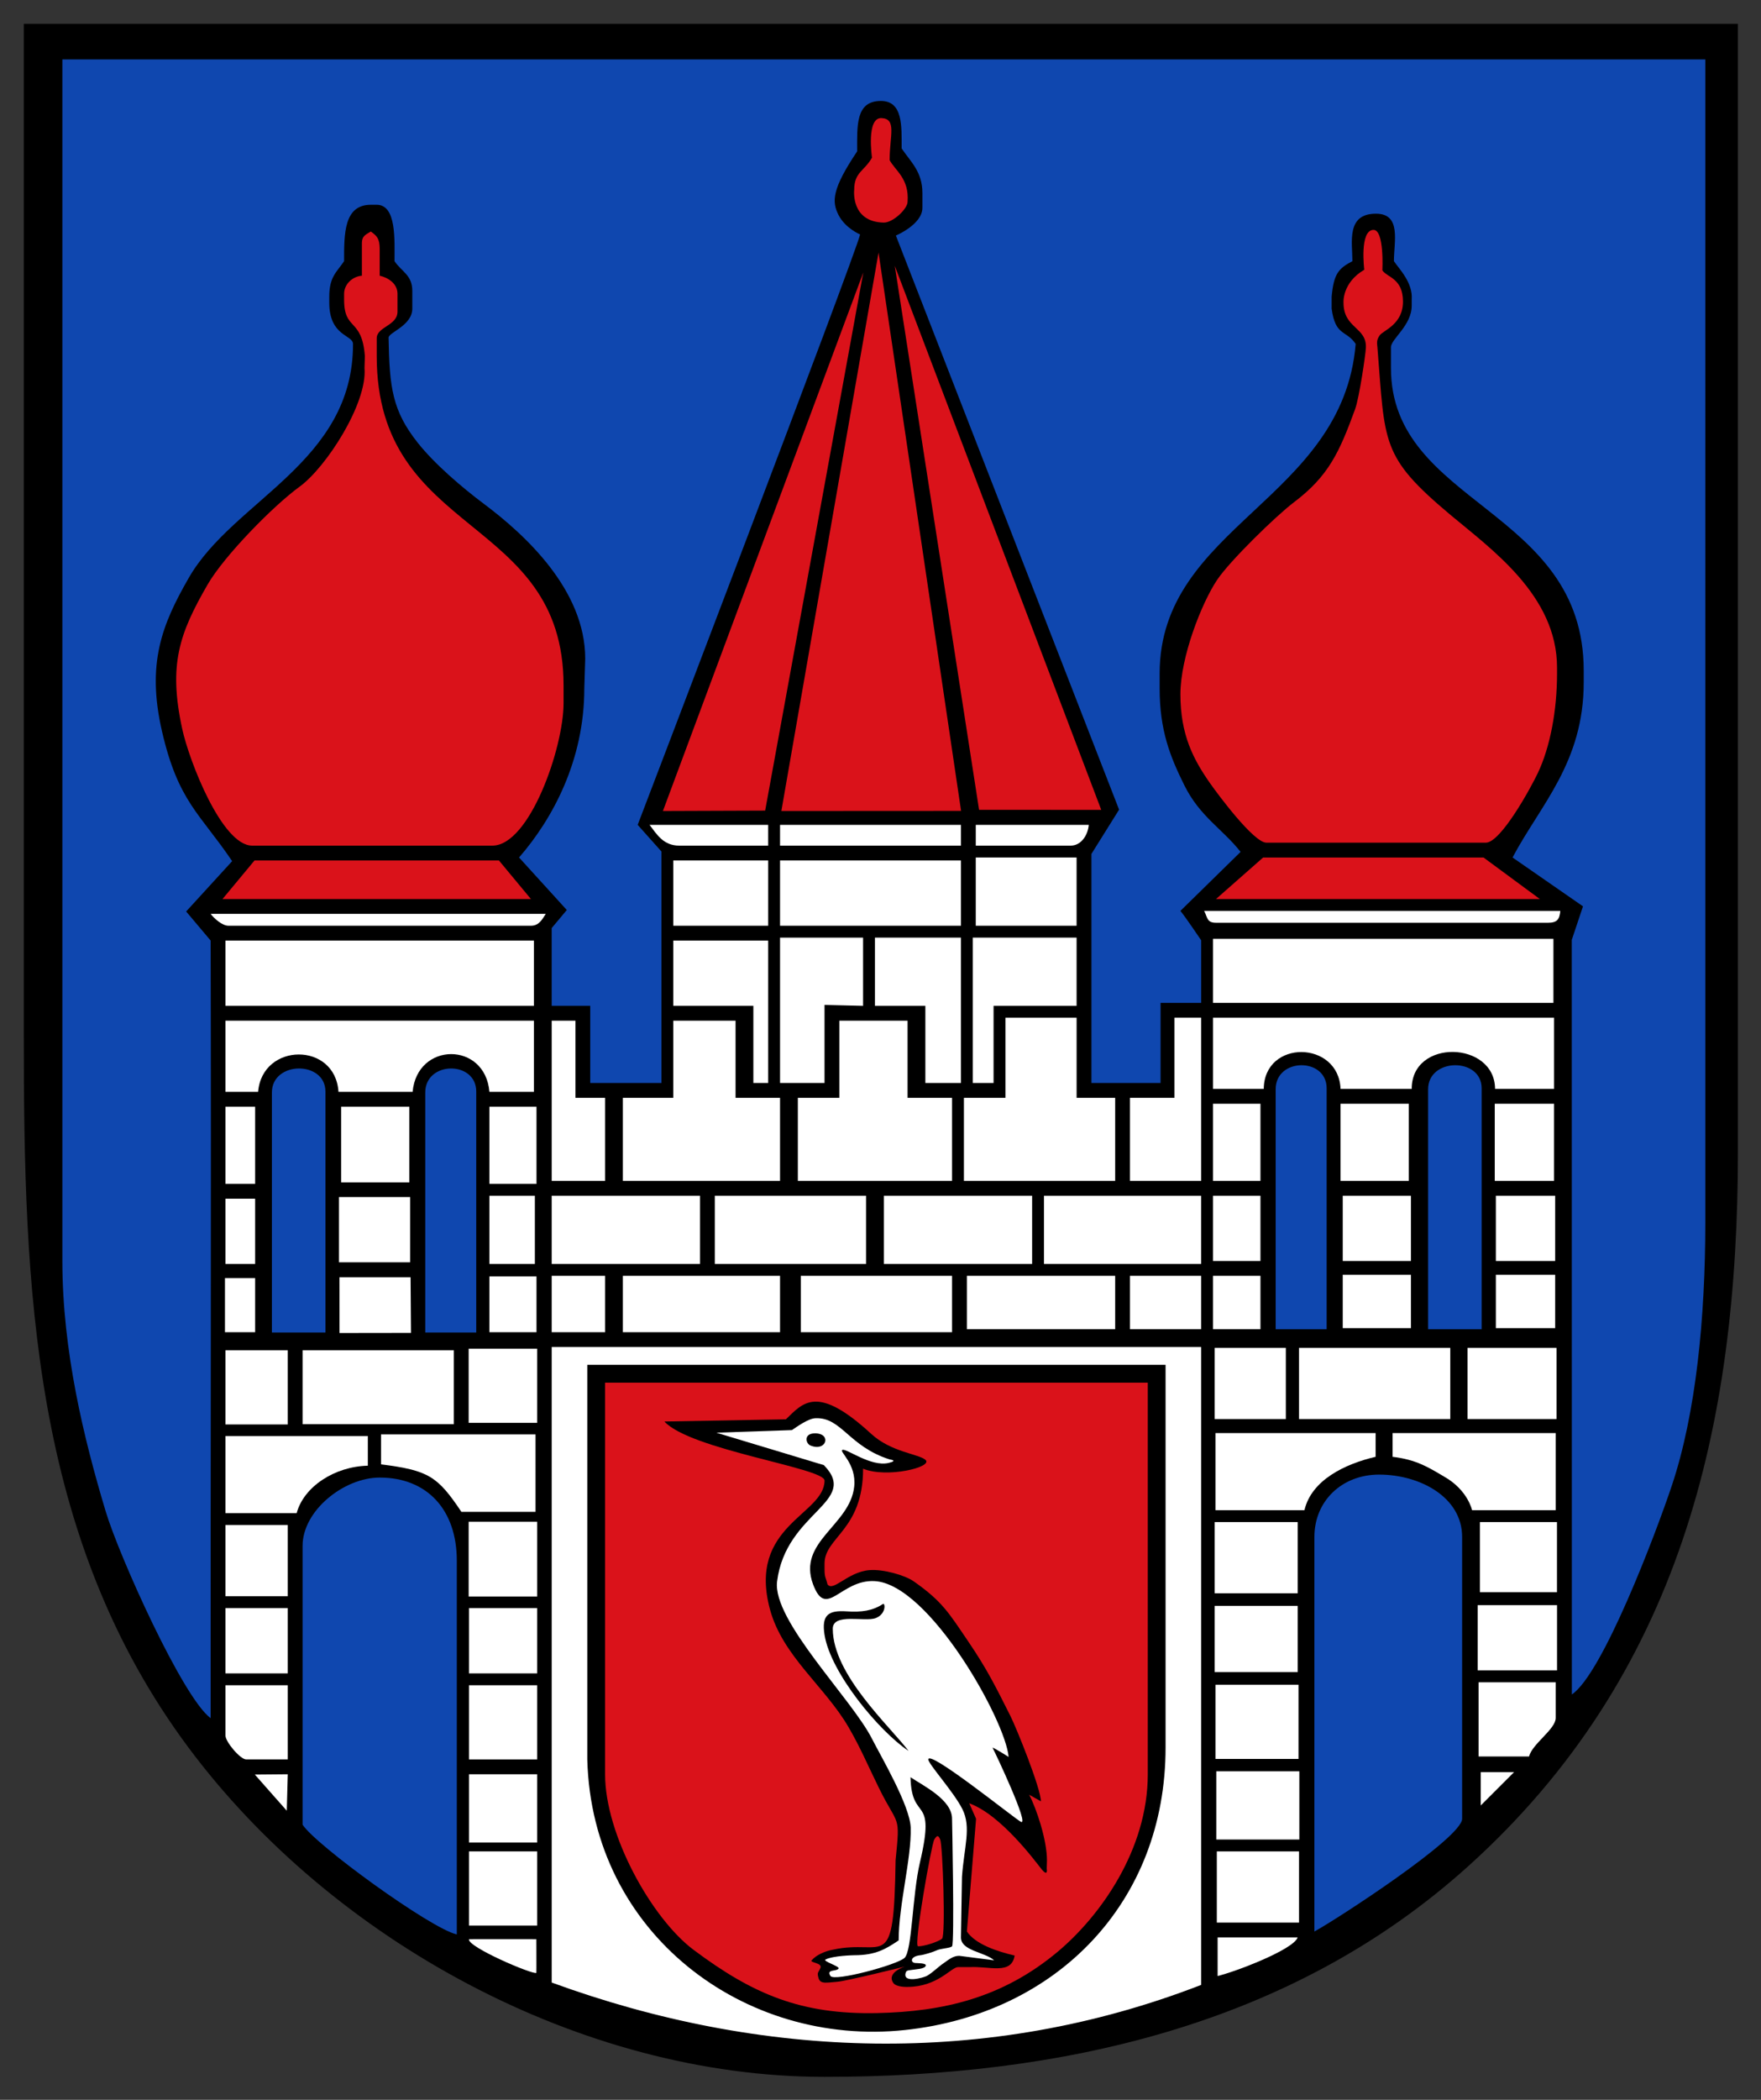 <?xml version="1.0" encoding="UTF-8" standalone="no"?>
<!-- Generator: Adobe Illustrator 10.0, SVG Export Plug-In . SVG Version: 3.0.0 Build 77)  -->

<svg
   xmlns:dc="http://purl.org/dc/elements/1.1/"
   xmlns:cc="http://creativecommons.org/ns#"
   xmlns:rdf="http://www.w3.org/1999/02/22-rdf-syntax-ns#"
   xmlns:svg="http://www.w3.org/2000/svg"
   xmlns="http://www.w3.org/2000/svg"
   xmlns:sodipodi="http://sodipodi.sourceforge.net/DTD/sodipodi-0.dtd"
   xmlns:inkscape="http://www.inkscape.org/namespaces/inkscape"
   width="370"
   height="441.001"
   viewBox="0 0 370 441.001"
   overflow="visible"
   enable-background="new 0 0 369.766 442.692"
   xml:space="preserve"
   version="1.1"
   id="svg199"
   sodipodi:docname="Wappen_mutzschen.svg"
   style="overflow:visible"
   inkscape:version="0.92.2 (5c3e80d, 2017-08-06)"><rect x="0" y="0" width="370" height="441.001" fill="#333333" stroke="none"/><defs
     id="defs203" /><sodipodi:namedview
     pagecolor="#ffffff"
     bordercolor="#666666"
     borderopacity="1"
     objecttolerance="10"
     gridtolerance="10"
     guidetolerance="10"
     inkscape:pageopacity="0"
     inkscape:pageshadow="2"
     inkscape:window-width="1920"
     inkscape:window-height="1017"
     id="namedview201"
     showgrid="false"
     fit-margin-bottom="5"
     fit-margin-top="5"
     fit-margin-left="5"
     fit-margin-right="5"
     inkscape:zoom="0.53310204"
     inkscape:cx="268.17023"
     inkscape:cy="137.12396"
     inkscape:window-x="-8"
     inkscape:window-y="-8"
     inkscape:window-maximized="1"
     inkscape:current-layer="svg199" /><g
     id="Wappen_x005F_Mutzschen"
     transform="matrix(0.974,0,0,0.974,5,5)"><path
       d="m 172.731,442.692 c 50.273,0 100.4,-10.695 138.961,-45.514 45.565,-41.146 58.073,-94.73 58.073,-154.08 0,-41.691 0,-243.098 0,-243.098 H 0 c 0,0 0,193.154 0,218.148 0,54.272 1.707,108.108 35.491,153.496 30.931,41.556 84.613,71.048 137.24,71.048 z"
       id="path2"
       inkscape:connector-curvature="0" /><path
       d="m 179.768,27.511 c 0,-5.533 -0.368,-10.877 5.118,-10.877 4.771,0 4.479,5.436 4.479,10.236 1.922,2.871 4.477,4.994 4.477,9.596 v 3.199 c 0.012,3.598 -5.721,5.992 -5.721,5.992 l 48.15,123.791 -5.965,9.545 v 49.39 h 14.911 l 0.003,-17.271 h 8.758 v -13.5 c 0,0 -3.574,-5.291 -4.479,-6.332 l 12.985,-12.725 c -3.897,-4.941 -8.77,-7.584 -12.133,-14.357 -3.082,-6.205 -5.332,-11.857 -5.332,-20.898 v -3.197 c 0,-31.877 39.48,-37.355 42.289,-71.076 -2.051,-3.061 -4.379,-1.598 -5.186,-7.611 v -2.559 c 0.451,-5.01 1.51,-6.105 4.479,-7.676 0,-4.07 -1.383,-10.266 5.117,-10.236 5.496,0.025 3.84,6.016 3.84,10.236 1.117,1.67 4.127,4.605 3.836,8.316 v 1.279 c 0,4.289 -4.477,7.188 -4.477,8.955 v 4.479 c 0,29.598 41.582,30.189 41.582,65.252 v 2.559 c 0,17.268 -9.371,26.438 -15.352,37.744 l 15.196,10.531 -2.42,7.232 c 0,0 0.017,134.134 0.017,162.705 6.625,-4.437 18.088,-34.625 21.582,-45.082 5.204,-15.594 7.207,-36.172 7.207,-56.698 V 7.677 L 8.321,7.679 c 0,0 0.003,214.129 -10e-4,259.088 -0.002,19.375 4.658,38.392 9.344,53.989 2.913,9.695 16.656,40.207 22.643,44.595 -0.032,-55.716 0.13,-112.004 -0.001,-167.674 l -5.283,-6.271 9.923,-10.854 c -6.95,-10.287 -11.651,-12.83 -15.141,-28.029 -3.341,-14.549 -0.037,-22.949 5.813,-33.104 9.656,-16.76 35.468,-24.828 35.396,-50.393 -0.006,-1.992 -5.118,-1.613 -5.118,-8.893 v -1.279 c 0,-4.33 1.571,-5.246 3.198,-7.676 0,-5.885 -0.055,-12.154 5.758,-12.154 h 1.28 c 4.288,0 3.837,7.563 3.837,12.154 1.516,2.262 3.839,2.982 3.839,6.396 v 3.84 c 0,3.67 -5.137,5.131 -5.118,6.266 0.185,10.828 0.843,15.771 6.277,22.641 3.618,4.576 9.567,9.658 14.305,13.205 8.788,6.58 21.839,18.504 21.839,33.375 l -0.198,6.398 c 0,15.541 -6.845,28.148 -14.073,36.465 l 10.298,11.324 -3.262,3.896 v 16.766 h 8.316 v 16.633 h 15.354 v -49.918 l -5.118,-5.738 c 0,0 46.894,-122.641 47.98,-127.307 0,0 -3.19,-1.314 -4.662,-4.207 -1.472,-2.891 -1.41,-5.594 4.021,-13.705 z"
       id="path4"
       style="fill:#0f47af;fill-opacity:1"
       inkscape:connector-curvature="0" /><path
       d="m 60.14,388.315 c 2.849,4.41 27.53,22.336 33.266,23.67 0,0 -0.011,-68.422 0,-80.605 0.01,-10.922 -6.374,-17.912 -16.633,-17.912 -7.731,0 -16.633,7.123 -16.633,14.716 z"
       id="path6"
       style="fill:#0f47af;fill-opacity:1"
       inkscape:connector-curvature="0" /><path
       d="m 278.404,411.347 c 4.761,-2.582 31.868,-20.179 31.868,-24.312 v -60.773 c 0,-8.567 -9.103,-13.436 -17.913,-13.436 -8.012,0 -13.954,5.684 -13.954,13.436 z"
       id="path8"
       style="fill:#0f47af;fill-opacity:1"
       inkscape:connector-curvature="0" /><path
       d="m 270.048,281.481 h 10.998 v -51.947 c 0,-6.719 -10.998,-6.623 -10.998,0.197 z"
       id="path10"
       style="fill:#0f47af;fill-opacity:1"
       inkscape:connector-curvature="0" /><path
       d="m 302.935,281.481 h 11.548 v -51.947 c 0,-6.719 -11.548,-6.623 -11.548,0.197 z"
       id="path12"
       style="fill:#0f47af;fill-opacity:1"
       inkscape:connector-curvature="0" /><path
       d="m 53.52,282.187 h 11.548 v -51.949 c 0,-6.717 -11.548,-6.622 -11.548,0.197 z"
       id="path14"
       style="fill:#0f47af;fill-opacity:1"
       inkscape:connector-curvature="0" /><path
       d="m 86.603,282.187 h 10.998 v -51.949 c 0,-6.717 -10.998,-6.622 -10.998,0.197 z"
       id="path16"
       style="fill:#0f47af;fill-opacity:1"
       inkscape:connector-curvature="0" /><path
       d="m 138.187,301.379 26.21,-0.471 c 3.764,-3.645 6.782,-7.551 18.4,3.135 4.299,3.949 10.196,4.318 11.686,5.588 1.842,1.568 -8.39,4.037 -13.435,1.918 0,13.302 -8.316,14.732 -8.316,20.472 v 1.281 c 0,1.727 0.305,1.764 0.641,3.196 1.255,1.688 4.341,-2.711 9.089,-3.074 2.97,-0.227 7.612,1.099 9.487,2.41 6.213,4.349 7.607,6.828 11.861,13.09 3.899,5.744 5.793,9.523 9.012,15.937 1.33,2.646 6.547,15.56 6.586,18.418 l -2.535,-1.424 c 1.555,2.938 3.84,9.728 3.84,14.14 l -0.047,1.801 c 0,0 0.352,1.953 -1.168,0.053 -1.371,-1.713 -8.711,-11.682 -15.551,-14.139 l 1.473,3.334 -1.98,24.305 c 1.851,2.762 6.56,4.313 10.302,5.184 -0.66,4.207 -5.423,2.266 -9.66,2.494 h -2.56 c -1.461,0 -4.379,4.27 -10.93,4.27 0,0 -2.383,0.088 -3.027,-0.854 -1.559,-2.318 2.586,-3.557 2.586,-3.557 0,0 -12.734,3.176 -14.746,3.311 -2.011,0.133 -3.562,0.588 -3.951,-0.75 -0.389,-1.339 -0.098,-1.104 0.393,-2.229 0.489,-1.125 -2.333,-1.125 -1.892,-1.653 0.976,-1.172 2.999,-2.026 4.586,-2.293 11.201,-2.47 13.152,5.778 13.521,-19.299 1.03,-10.158 0.602,-7.035 -3.588,-15.556 -2.379,-4.838 -3.991,-8.709 -6.566,-13.133 -5.113,-8.783 -14.236,-15.336 -16.949,-25.404 -4.884,-18.121 11.775,-20.364 11.775,-27.77 -0.003,-2.718 -28.974,-6.615 -34.547,-12.731 z m -12.795,76.063 c 0,13.096 10.095,31.127 19.082,37.854 12.839,9.609 23.224,13.992 39.629,13.639 14.047,-0.305 26.965,-3.174 38.995,-13.28 9.104,-7.653 19.364,-21.92 19.364,-38.211 V 293 h -117.07 z"
       id="path18"
       style="fill:#da121a;fill-opacity:1"
       inkscape:connector-curvature="0" /><path
       d="m 39.658,120.899 c -6.14,10.621 -8.477,17.297 -5.493,31.104 1.504,6.955 8.589,25.203 15.099,25.203 h 51.818 c 7.999,0 15.354,-21.055 15.354,-30.707 v -3.838 c 0,-36.998 -40.303,-31.709 -40.303,-71.01 v -3.838 c 0,-2.516 4.479,-2.695 4.479,-5.758 v -3.838 c 0,-2.211 -2.016,-3.48 -3.839,-3.904 V 48.62 c 0,-2.369 -0.624,-2.889 -1.919,-3.838 -0.996,0.668 -1.92,0.85 -1.92,2.559 v 6.973 c -2.059,0.17 -3.838,1.85 -3.838,3.904 v 1.279 c 0,6.811 3.849,3.795 4.479,12.154 l -0.08,2.564 c 0.655,7.633 -8.3,21.451 -13.994,25.584 -5.66,4.106 -16.264,14.907 -19.843,21.1 z"
       id="path20"
       style="fill:#da121a;fill-opacity:1"
       inkscape:connector-curvature="0" /><path
       d="m 293.066,53.165 c 0,0 0.447,-8.725 -1.905,-8.727 -3.076,0 -1.998,8.596 -1.998,8.596 -4.822,2.813 -4.479,7.102 -4.479,7.102 0,5.58 5.031,5.234 4.824,9.725 -0.07,1.5 -1.424,10.77 -2.328,13.244 -3.379,9.252 -5.701,14.406 -13.195,20.068 -3.895,2.943 -13.832,12.652 -16.555,16.713 -3.354,5 -7.93,16.646 -7.93,24.695 0,8.736 2.801,14.047 6.404,19.184 1.645,2.346 9.395,12.803 12.146,12.803 h 47.34 c 3.216,0 9.662,-11.754 11.211,-15.018 2.66,-5.6 4.144,-13.475 4.144,-21.447 v -1.279 c 0,-15.607 -14.197,-25.543 -23.195,-33.102 -14.838,-12.463 -13.889,-15.25 -15.545,-35.883 -0.068,-0.857 -0.297,-1.57 0.488,-2.666 0.785,-1.096 5.051,-2.334 5.02,-7.328 -0.034,-4.996 -3.408,-5.129 -4.447,-6.68 z"
       id="path22"
       style="fill:#da121a;fill-opacity:1"
       inkscape:connector-curvature="0" /><path
       d="m 184.382,49.327 -20.963,120.406 38.767,-0.02 z"
       id="path24"
       style="fill:#da121a;fill-opacity:1"
       inkscape:connector-curvature="0" /><path
       d="m 187.887,52.185 18.182,117.301 26.354,0.012 z"
       id="path26"
       style="fill:#da121a;fill-opacity:1"
       inkscape:connector-curvature="0" /><path
       d="m 181.096,53.61 -43.226,116.123 22.055,-0.08 z"
       id="path28"
       style="fill:#da121a;fill-opacity:1"
       inkscape:connector-curvature="0" /><path
       d="m 327.036,188.722 -12.152,-8.957 h -47.538 l -10.169,8.957 z"
       id="path30"
       style="fill:#da121a;fill-opacity:1"
       inkscape:connector-curvature="0" /><path
       d="m 49.771,180.405 -6.905,8.316 h 66.532 l -6.905,-8.316 z"
       id="path32"
       style="fill:#da121a;fill-opacity:1"
       inkscape:connector-curvature="0" /><path
       d="m 182.968,28.856 c -1.638,2.941 -3.839,3.088 -3.839,6.971 0,0 -0.797,6.906 6.396,7.037 2.019,0 5.119,-2.988 5.119,-4.479 0.388,-5 -2.656,-6.725 -3.871,-8.99 0.023,-5.359 1.56,-8.889 -1.739,-9.063 -3.35,-0.175 -2.066,8.524 -2.066,8.524 z"
       id="path34"
       style="fill:#da121a;fill-opacity:1"
       inkscape:connector-curvature="0" /><path
       d="m 198.087,412.885 c 0.795,-0.704 0.142,-20.043 -0.405,-21.37 -0.388,-0.94 -0.673,-0.998 -1.277,0 -0.609,0.998 -4.48,22.887 -3.516,23.01 0.965,0.124 4.405,-0.935 5.198,-1.64 z"
       id="path36"
       style="fill:#da121a;fill-opacity:1"
       inkscape:connector-curvature="0" /><path
       d="M 121.553,289.157 H 246.3 v 82.525 c 0,33.363 -23.467,57.412 -56.209,60.908 -34.646,3.701 -67.557,-20.793 -68.538,-58.351 z m -7.676,133.195 c 45.11,16.492 93.911,18.422 140.102,0.51 V 285.319 H 113.877 Z"
       id="path38"
       inkscape:connector-curvature="0"
       style="fill:#ffffff" /><path
       d="m 183.764,343.771 c -2.315,0.883 -9.254,-1.187 -9.254,2.295 0,9.877 12.229,20.931 16.346,26.34 -6.351,-4.233 -16.814,-16.815 -18.124,-25.03 -0.689,-4.332 0.883,-5.318 4.745,-5.06 3.266,0.222 5.617,-0.131 7.832,-1.573 0.539,-0.353 0.77,2.142 -1.545,3.028 z m -12.886,-39.834 c 3.396,0.146 2.221,4.026 -1.189,2.614 -1.071,-0.441 -1.531,-2.732 1.189,-2.614 z m 31.502,95.632 c 0.453,-6.443 2.062,-10.682 0.082,-14.623 -1.858,-3.707 -7.377,-9.754 -7.34,-10.705 0.084,-2.189 18.543,12.703 19.957,13.451 2,1.059 -5.527,-14.936 -6.082,-15.926 -0.213,-0.383 3.444,1.936 3.444,1.936 -0.629,-7.787 -17.118,-37.281 -28.9,-37.91 -7.375,-0.395 -10.417,8.377 -13.284,0.691 -3.441,-9.221 7.948,-12.672 8.872,-21.031 0.555,-5.02 -3.434,-7.676 -2.503,-7.959 0.932,-0.281 6.115,3.705 9.914,2.82 2.201,-0.514 0.267,-0.75 0.267,-0.75 -8.828,-2.775 -10.415,-9.125 -15.994,-8.891 -1.52,0 -4.091,1.873 -5.118,2.559 l -16.291,0.559 23.175,6.99 c 7.812,8.002 -8.182,10.002 -10.082,25.078 -1.061,8.414 16.076,25.273 20.462,33.914 1.935,3.811 8.227,14.469 8.361,19.195 0.186,6.598 -2.596,16.633 -2.596,24.297 -2.769,1.855 -4.931,3.199 -9.596,3.199 0,0 -4.482,0.072 -6.178,0.92 -0.705,0.354 3.112,1.479 2.822,1.941 -0.44,0.704 -2.733,0.088 -1.763,1.616 0.802,1.265 14.314,-2.383 15.976,-3.896 1.664,-1.514 1.65,-13.51 3.339,-20.652 3.526,-14.934 -1.818,-8.314 -2.043,-18.313 2.797,1.871 8.957,4.85 8.957,8.955 0,0 0.565,26.963 0,27.508 -0.453,0.438 -2.414,0.42 -3.388,0.899 -0.629,0.31 -2.719,0.949 -3.41,1.017 -2.233,0.219 -2.215,1.551 -1.188,1.68 0.305,0.039 2.559,-0.02 2.324,0.596 -0.277,0.727 -2.225,0.744 -2.84,0.869 -0.49,0.102 -1.277,0.035 -1.453,0.516 -0.926,2.545 3.902,1.17 4.547,0.791 1.295,-0.76 2.324,-1.854 3.551,-2.701 1.125,-0.774 2.059,-1.619 3.406,-1.619 l 7.527,0.97 c -1.969,-1.797 -7.158,-2.021 -7.158,-4.935 z"
       id="path40"
       inkscape:connector-curvature="0"
       style="fill:#ffffff" /><path
       d="m 95.964,301.667 h 14.78 v -15.992 h -14.78 z"
       id="path42"
       inkscape:connector-curvature="0"
       style="fill:#ffffff" /><path
       d="m 95.964,339.124 h 14.78 v -16.125 h -14.78 z"
       id="path44"
       inkscape:connector-curvature="0"
       style="fill:#ffffff" /><path
       d="m 96.03,410.065 h 14.714 V 394.073 H 96.03 Z"
       id="path46"
       inkscape:connector-curvature="0"
       style="fill:#ffffff" /><path
       d="m 96.03,392.153 h 14.714 V 377.442 H 96.03 Z"
       id="path48"
       inkscape:connector-curvature="0"
       style="fill:#ffffff" /><path
       d="m 110.567,420.263 c 0.031,0.032 0,-7.263 0,-7.263 0,0 -14.524,-0.024 -14.535,0 -0.429,1.651 13.887,7.758 14.535,7.263 z"
       id="path50"
       inkscape:connector-curvature="0"
       style="fill:#ffffff" /><path
       d="m 96.03,374.241 h 14.714 v -15.99 H 96.03 Z"
       id="path52"
       inkscape:connector-curvature="0"
       style="fill:#ffffff" /><path
       d="m 96.03,355.69 h 14.714 V 341.616 H 96.03 Z"
       id="path54"
       inkscape:connector-curvature="0"
       style="fill:#ffffff" /><path
       d="m 256.536,211.112 h 73.43 v -13.803 h -73.43 z"
       id="path56"
       inkscape:connector-curvature="0"
       style="fill:#ffffff" /><path
       d="m 43.507,211.753 h 66.531 V 197.679 H 43.507 Z"
       id="path58"
       inkscape:connector-curvature="0"
       style="fill:#ffffff" /><path
       d="m 267.479,229.665 c 0.104,-10.716 16.158,-10.481 16.565,0 h 15.354 c -0.064,-10.895 17.928,-10.365 17.979,0 h 12.729 V 214.31 h -73.568 v 15.354 h 10.941 z"
       id="path60"
       inkscape:connector-curvature="0"
       style="fill:#ffffff" /><path
       d="m 202.798,249.495 h 32.629 v -17.91 h -8.319 V 214.31 h -15.353 v 17.274 h -8.957 z"
       id="path62"
       inkscape:connector-curvature="0"
       style="fill:#ffffff" /><path
       d="m 166.975,249.495 h 33.265 v -17.91 h -9.596 V 214.95 H 175.93 v 16.634 h -8.955 z"
       id="path64"
       inkscape:connector-curvature="0"
       style="fill:#ffffff" /><path
       d="m 129.229,249.495 h 33.906 v -17.91 h -9.596 V 214.95 h -13.435 v 16.634 h -10.876 z"
       id="path66"
       inkscape:connector-curvature="0"
       style="fill:#ffffff" /><path
       d="m 50.544,230.303 c 0.887,-10.681 16.663,-10.827 17.338,0 h 15.993 c 0.971,-10.827 15.66,-10.892 16.567,0 h 9.596 V 214.95 H 43.507 v 15.353 z"
       id="path68"
       inkscape:connector-curvature="0"
       style="fill:#ffffff" /><path
       d="m 163.136,194.48 h 39.023 v -14.074 h -39.023 z"
       id="path70"
       inkscape:connector-curvature="0"
       style="fill:#ffffff" /><path
       d="M 60.14,301.954 H 92.766 V 286.026 H 60.14 Z"
       id="path72"
       inkscape:connector-curvature="0"
       style="fill:#ffffff" /><path
       d="m 275.087,300.851 h 32.627 v -15.354 h -32.627 z"
       id="path74"
       inkscape:connector-curvature="0"
       style="fill:#ffffff" /><path
       d="m 220.07,267.407 h 33.906 V 252.694 H 220.07 Z"
       id="path76"
       inkscape:connector-curvature="0"
       style="fill:#ffffff" /><path
       d="m 149.062,267.407 h 32.626 v -14.713 h -32.626 z"
       id="path78"
       inkscape:connector-curvature="0"
       style="fill:#ffffff" /><path
       d="m 113.877,267.407 h 31.986 v -14.713 h -31.986 z"
       id="path80"
       inkscape:connector-curvature="0"
       style="fill:#ffffff" /><path
       d="m 185.525,267.407 h 31.986 v -14.713 h -31.986 z"
       id="path82"
       inkscape:connector-curvature="0"
       style="fill:#ffffff" /><path
       d="m 276.255,320.506 c 1.513,-6.483 8.695,-9.965 15.354,-11.516 v -5.117 h -34.547 v 16.633 z"
       id="path84"
       inkscape:connector-curvature="0"
       style="fill:#ffffff" /><path
       d="m 306.368,313.25 c 5.137,2.887 6.047,7.256 6.047,7.256 h 18.043 v -16.633 h -35.187 v 5.117 c 5.123,0.622 7.642,2.218 11.097,4.26 z"
       id="path86"
       inkscape:connector-curvature="0"
       style="fill:#ffffff" /><path
       d="m 172.731,211.554 8.316,0.199 v -14.715 h -17.912 v 31.347 h 9.596 z"
       id="path88"
       inkscape:connector-curvature="0"
       style="fill:#ffffff" /><path
       d="m 129.229,282.122 h 33.906 v -12.154 h -33.906 z"
       id="path90"
       inkscape:connector-curvature="0"
       style="fill:#ffffff" /><path
       d="m 77.06,310.622 c 10.256,1.281 12.211,2.58 17.338,10.236 h 15.994 V 304.159 H 77.06 Z"
       id="path92"
       inkscape:connector-curvature="0"
       style="fill:#ffffff" /><path
       d="m 209.195,211.753 h 17.91 v -14.715 h -22.389 v 31.347 h 4.479 z"
       id="path94"
       inkscape:connector-curvature="0"
       style="fill:#ffffff" /><path
       d="m 183.607,211.753 h 10.874 v 16.632 h 7.679 v -31.347 h -18.552 v 14.715 z"
       id="path96"
       inkscape:connector-curvature="0"
       style="fill:#ffffff" /><path
       d="m 167.614,282.122 h 32.625 v -12.154 h -32.625 z"
       id="path98"
       inkscape:connector-curvature="0"
       style="fill:#ffffff" /><path
       d="m 58.86,321.146 c 1.532,-5.735 8.214,-10.076 15.353,-10.235 v -6.396 H 43.507 v 16.633 z"
       id="path100"
       inkscape:connector-curvature="0"
       style="fill:#ffffff" /><path
       d="m 238.624,249.495 h 15.354 v -35.186 h -5.758 v 17.275 h -9.597 v 17.911 z"
       id="path102"
       inkscape:connector-curvature="0"
       style="fill:#ffffff" /><path
       d="m 203.438,281.481 h 31.988 v -11.514 h -31.988 z"
       id="path104"
       inkscape:connector-curvature="0"
       style="fill:#ffffff" /><path
       d="m 140.105,211.753 h 17.272 v 16.632 h 3.198 v -30.707 h -20.471 z"
       id="path106"
       inkscape:connector-curvature="0"
       style="fill:#ffffff" /><path
       d="m 205.355,194.48 h 21.75 v -14.715 h -21.75 z"
       id="path108"
       inkscape:connector-curvature="0"
       style="fill:#ffffff" /><path
       d="m 311.442,300.851 h 19.19 v -15.354 h -19.19 z"
       id="path110"
       inkscape:connector-curvature="0"
       style="fill:#ffffff" /><path
       d="m 113.877,249.495 h 11.515 v -17.91 h -6.397 V 214.95 h -5.117 z"
       id="path112"
       inkscape:connector-curvature="0"
       style="fill:#ffffff" /><path
       d="m 257.063,358.14 v 15.991 h 17.914 v -15.993 z"
       id="path114"
       inkscape:connector-curvature="0"
       style="fill:#ffffff" /><path
       d="m 140.105,194.48 h 20.471 v -14.074 h -20.471 z"
       id="path116"
       inkscape:connector-curvature="0"
       style="fill:#ffffff" /><path
       d="m 257.354,409.429 h 17.733 v -15.354 h -17.733 z"
       id="path118"
       inkscape:connector-curvature="0"
       style="fill:#ffffff" /><path
       d="m 256.889,338.418 h 17.913 v -15.354 h -17.913 z"
       id="path120"
       inkscape:connector-curvature="0"
       style="fill:#ffffff" /><path
       d="m 257.239,391.517 h 17.913 v -14.716 h -17.913 z"
       id="path122"
       inkscape:connector-curvature="0"
       style="fill:#ffffff" /><path
       d="m 256.889,355.403 h 17.913 v -14.271 h -17.913 z"
       id="path124"
       inkscape:connector-curvature="0"
       style="fill:#ffffff" /><path
       d="m 284.044,249.495 h 14.715 v -16.633 h -14.715 z"
       id="path126"
       inkscape:connector-curvature="0"
       style="fill:#ffffff" /><path
       d="m 313.622,355.049 h 17.123 v -14.073 h -17.123 z"
       id="path128"
       inkscape:connector-curvature="0"
       style="fill:#ffffff" /><path
       d="m 324.7,373.605 c 0.746,-2.795 5.758,-5.869 5.758,-8.315 v -7.679 h -16.633 v 15.994 z"
       id="path130"
       inkscape:connector-curvature="0"
       style="fill:#ffffff" /><path
       d="m 256.889,300.851 h 15.354 v -15.354 h -15.354 z"
       id="path132"
       inkscape:connector-curvature="0"
       style="fill:#ffffff" /><path
       d="M 330.731,323.064 H 314.11 v 15.123 h 16.621 z"
       id="path134"
       inkscape:connector-curvature="0"
       style="fill:#ffffff" /><path
       d="M 83.17,233.502 H 68.456 v 16.313 H 83.17 Z"
       id="path136"
       inkscape:connector-curvature="0"
       style="fill:#ffffff" /><path
       d="M 67.992,267.053 H 83.346 V 252.98 H 67.992 Z"
       id="path138"
       inkscape:connector-curvature="0"
       style="fill:#ffffff" /><path
       d="M 43.507,302.019 H 56.94 V 286.027 H 43.507 Z"
       id="path140"
       inkscape:connector-curvature="0"
       style="fill:#ffffff" /><path
       d="m 317.31,249.495 h 12.793 V 232.862 H 317.31 Z"
       id="path142"
       inkscape:connector-curvature="0"
       style="fill:#ffffff" /><path
       d="m 284.518,266.769 h 14.713 v -14.074 h -14.713 z"
       id="path144"
       inkscape:connector-curvature="0"
       style="fill:#ffffff" /><path
       d="m 43.507,369.124 c 0,1.297 3.154,5.117 4.478,5.117 h 8.956 V 358.249 H 43.507 Z"
       id="path146"
       inkscape:connector-curvature="0"
       style="fill:#ffffff" /><path
       d="M 43.507,339.058 H 56.94 V 323.704 H 43.507 Z"
       id="path148"
       inkscape:connector-curvature="0"
       style="fill:#ffffff" /><path
       d="m 254.618,191.28 c 0.746,1.41 0.557,2.559 2.559,2.559 h 71.648 c 1.934,0 2.477,-0.752 2.625,-2.559 z"
       id="path150"
       inkscape:connector-curvature="0"
       style="fill:#ffffff" /><path
       d="M 43.507,355.69 H 56.94 V 341.616 H 43.507 Z"
       id="path152"
       inkscape:connector-curvature="0"
       style="fill:#ffffff" /><path
       d="m 317.546,266.769 h 12.795 v -14.074 h -12.795 z"
       id="path154"
       inkscape:connector-curvature="0"
       style="fill:#ffffff" /><path
       d="m 40.308,191.921 c 0.646,0.881 2.453,2.559 3.839,2.559 h 65.252 c 1.807,0 2.469,-1.469 3.198,-2.559 z"
       id="path156"
       inkscape:connector-curvature="0"
       style="fill:#ffffff" /><path
       d="m 238.624,281.481 h 15.354 v -11.514 h -15.354 z"
       id="path158"
       inkscape:connector-curvature="0"
       style="fill:#ffffff" /><path
       d="m 163.136,177.208 h 39.023 v -4.479 h -39.023 z"
       id="path160"
       inkscape:connector-curvature="0"
       style="fill:#ffffff" /><path
       d="m 68.104,282.297 15.419,-0.022 -0.088,-11.998 H 68.089 Z"
       id="path162"
       inkscape:connector-curvature="0"
       style="fill:#ffffff" /><path
       d="m 256.536,249.495 h 10.233 v -16.633 h -10.233 z"
       id="path164"
       inkscape:connector-curvature="0"
       style="fill:#ffffff" /><path
       d="m 284.518,281.245 h 14.713 v -11.514 h -14.713 z"
       id="path166"
       inkscape:connector-curvature="0"
       style="fill:#ffffff" /><path
       d="m 100.442,250.135 h 10.156 v -16.633 h -10.156 z"
       id="path168"
       inkscape:connector-curvature="0"
       style="fill:#ffffff" /><path
       d="m 317.546,281.245 h 12.795 v -11.514 h -12.795 z"
       id="path170"
       inkscape:connector-curvature="0"
       style="fill:#ffffff" /><path
       d="m 256.536,266.769 h 10.233 v -14.074 h -10.233 z"
       id="path172"
       inkscape:connector-curvature="0"
       style="fill:#ffffff" /><path
       d="m 100.442,267.407 h 9.803 v -14.713 h -9.803 z"
       id="path174"
       inkscape:connector-curvature="0"
       style="fill:#ffffff" /><path
       d="m 113.877,282.122 h 11.515 v -12.154 h -11.515 z"
       id="path176"
       inkscape:connector-curvature="0"
       style="fill:#ffffff" /><path
       d="m 256.536,281.481 h 10.233 v -11.514 h -10.233 z"
       id="path178"
       inkscape:connector-curvature="0"
       style="fill:#ffffff" /><path
       d="m 100.442,282.122 h 10.156 v -12.021 h -10.156 z"
       id="path180"
       inkscape:connector-curvature="0"
       style="fill:#ffffff" /><path
       d="m 43.507,250.135 h 6.396 v -16.633 h -6.396 z"
       id="path182"
       inkscape:connector-curvature="0"
       style="fill:#ffffff" /><path
       d="m 134.987,172.73 c 1.521,1.98 2.949,4.479 6.397,4.479 h 19.191 v -4.479 z"
       id="path184"
       inkscape:connector-curvature="0"
       style="fill:#ffffff" /><path
       d="m 225.829,177.208 c 2.271,0 3.719,-2.281 3.903,-4.479 h -24.375 v 4.479 z"
       id="path186"
       inkscape:connector-curvature="0"
       style="fill:#ffffff" /><path
       d="m 43.507,267.407 h 6.396 v -14.072 h -6.396 z"
       id="path188"
       inkscape:connector-curvature="0"
       style="fill:#ffffff" /><path
       d="m 257.527,420.942 c 3.66,-0.854 16.304,-5.637 17.273,-8.316 h -17.273 z"
       id="path190"
       inkscape:connector-curvature="0"
       style="fill:#ffffff" /><path
       d="m 43.395,282.122 h 6.509 v -11.67 h -6.509 z"
       id="path192"
       inkscape:connector-curvature="0"
       style="fill:#ffffff" /><path
       d="m 56.728,385.306 0.213,-7.863 -7.105,0.062 z"
       id="path194"
       inkscape:connector-curvature="0"
       style="fill:#ffffff" /><path
       d="m 321.479,376.978 h -7.191 v 7.19 z"
       id="path196"
       inkscape:connector-curvature="0"
       style="fill:#ffffff" /></g></svg>